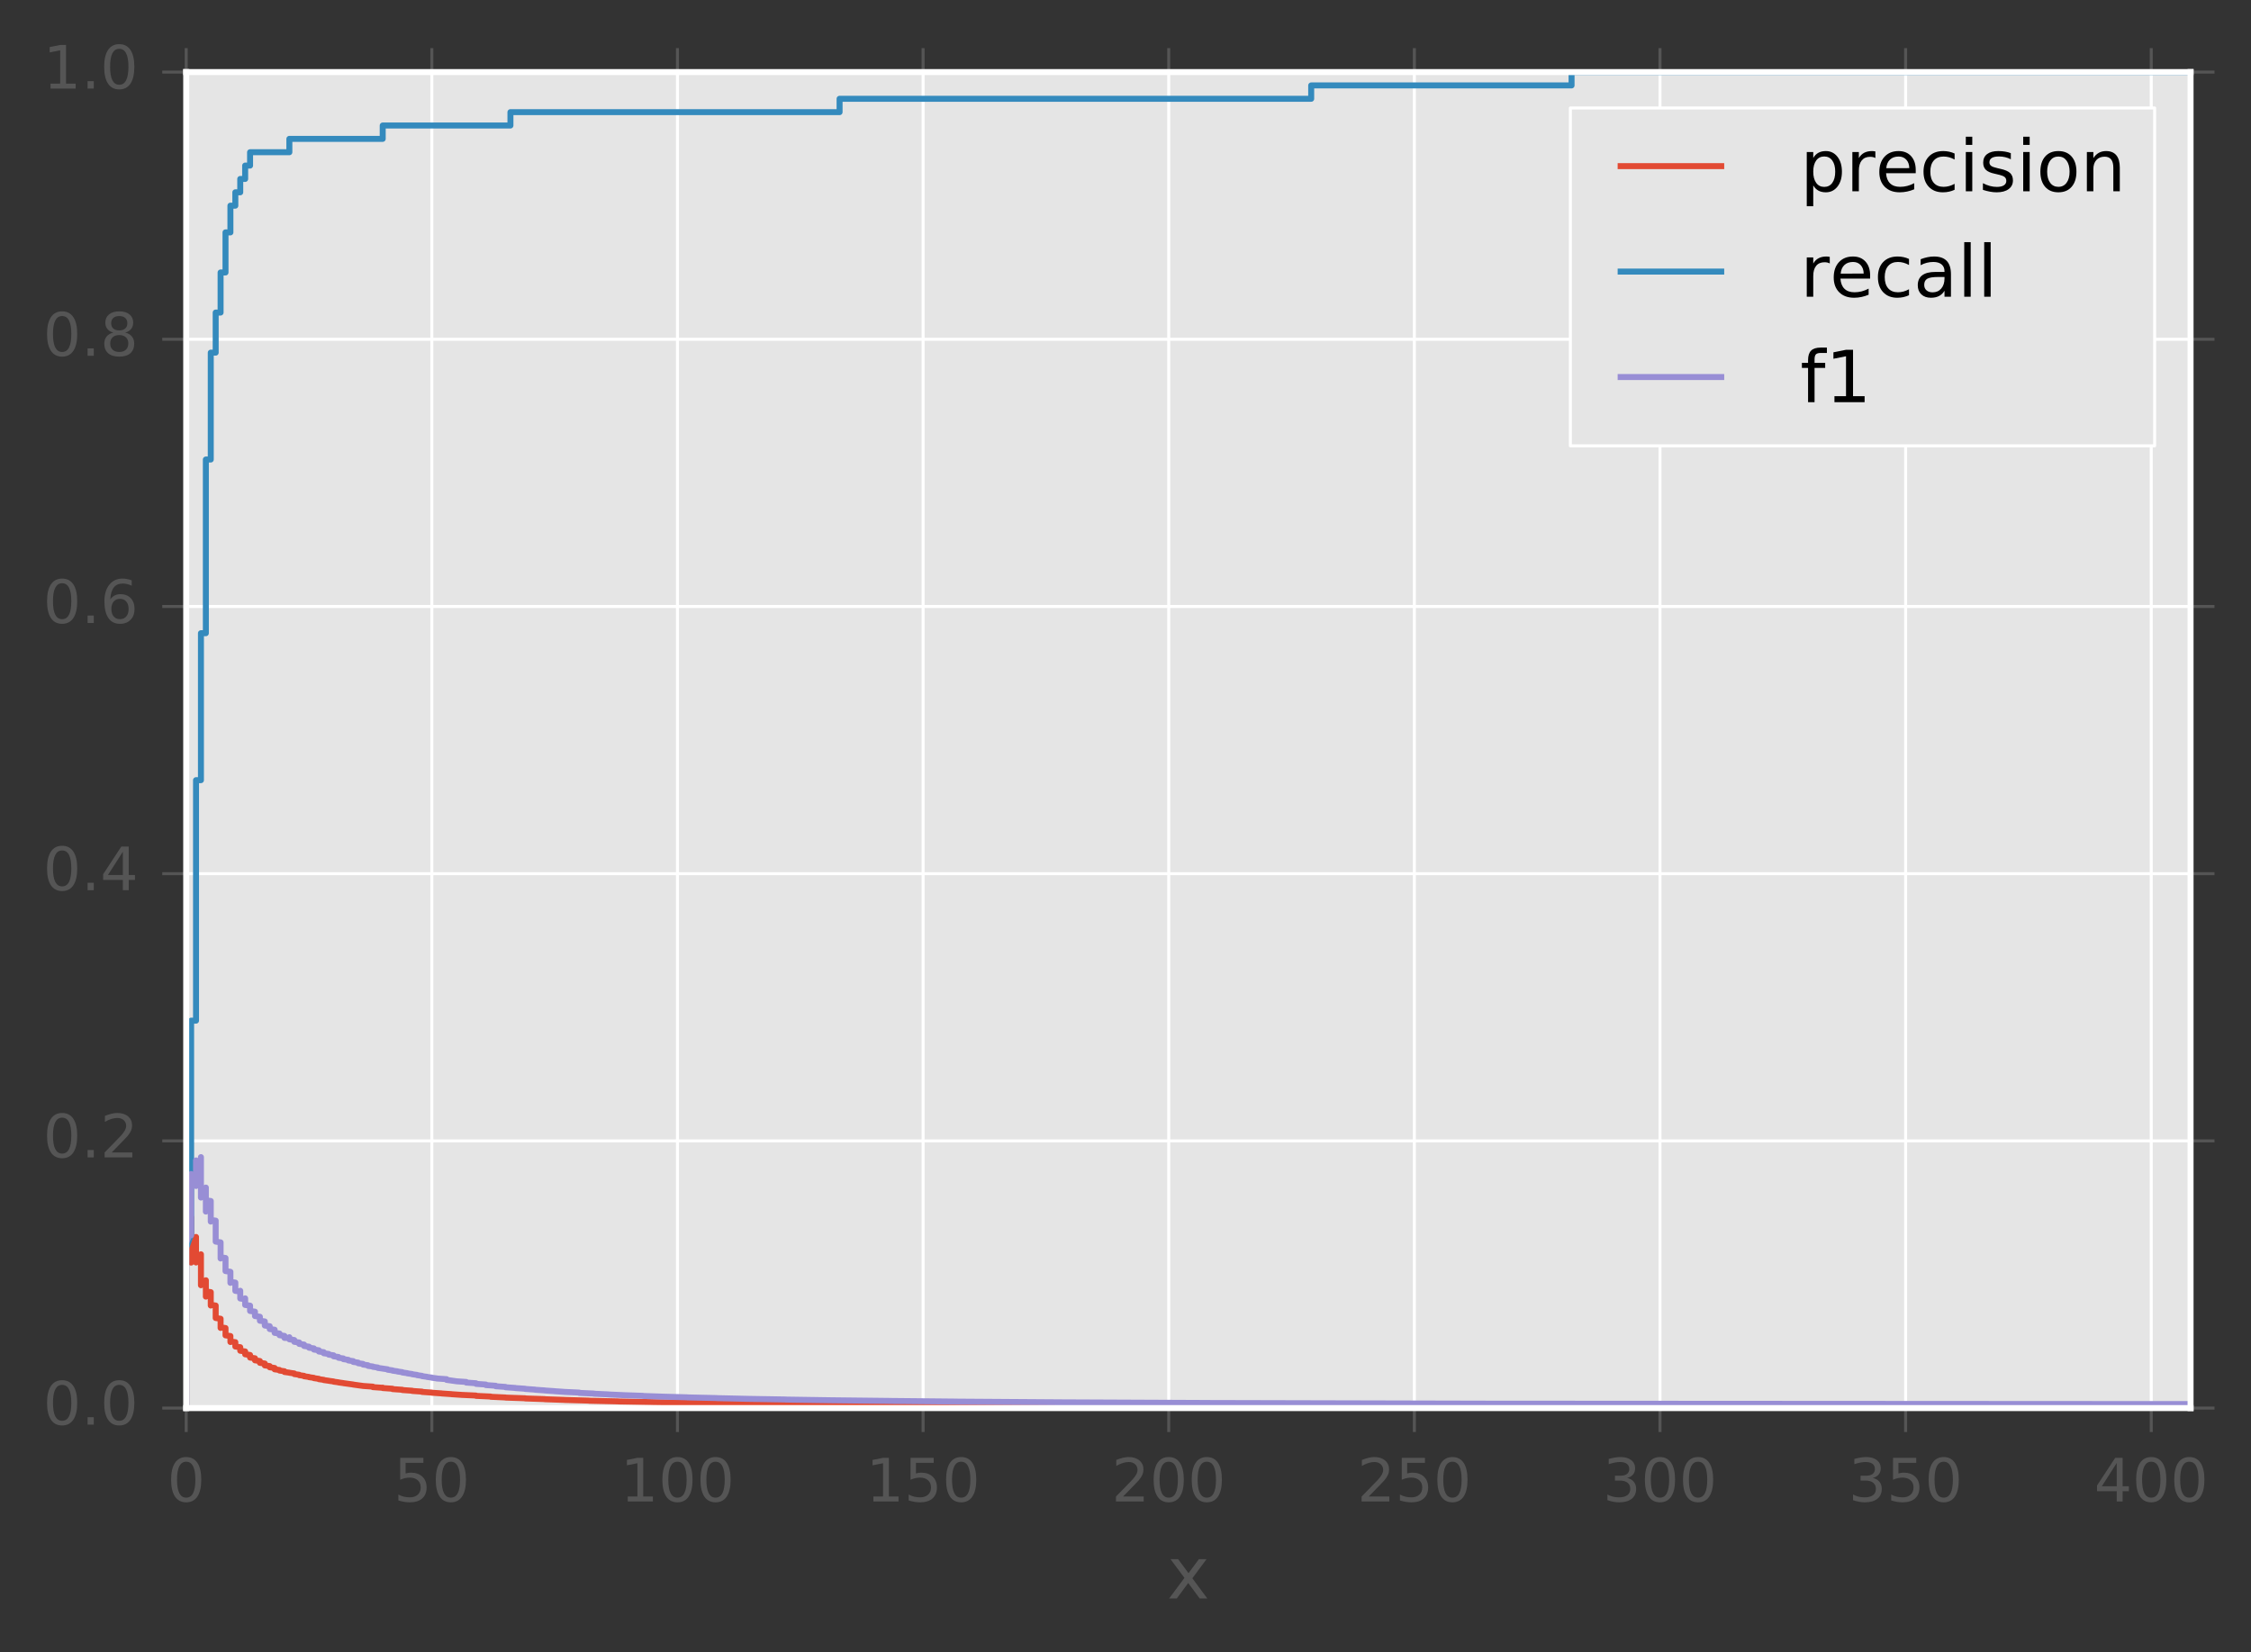 <?xml version="1.0" encoding="utf-8" standalone="no"?>
<!DOCTYPE svg PUBLIC "-//W3C//DTD SVG 1.1//EN"
  "http://www.w3.org/Graphics/SVG/1.1/DTD/svg11.dtd">
<!-- Created with matplotlib (http://matplotlib.org/) -->
<svg height="276pt" version="1.1" viewBox="0 0 376 276" width="376pt" xmlns="http://www.w3.org/2000/svg" xmlns:xlink="http://www.w3.org/1999/xlink">
 <rect x="0" y="0" width="376" height="276" fill="#333333" stroke="none"/>
 <defs>
  <style type="text/css">
*{stroke-linecap:butt;stroke-linejoin:round;stroke-miterlimit:100000;}
  </style>
 </defs>
 <g id="figure_1">
  <g id="patch_1">
   <path d="M 0 276.731 
L 376.082 276.731 
L 376.082 0 
L 0 0 
L 0 276.731 
z
" style="fill:none;"/>
  </g>
  <g id="axes_1">
   <g id="patch_2">
    <path d="M 31.103 235.239 
L 365.903 235.239 
L 365.903 12.039 
L 31.103 12.039 
z
" style="fill:#e5e5e5;"/>
   </g>
   <g id="matplotlib.axis_1">
    <g id="xtick_1">
     <g id="line2d_1">
      <path clip-path="url(#pca44f4e25f)" d="M 31.103 235.239 
L 31.103 12.039 
" style="fill:none;stroke:#ffffff;stroke-linecap:square;stroke-width:0.5;"/>
     </g>
     <g id="line2d_2">
      <defs>
       <path d="M 0 0 
L 0 4 
" id="m1d8242735c" style="stroke:#555555;stroke-width:0.5;"/>
      </defs>
      <g>
       <use style="fill:#555555;stroke:#555555;stroke-width:0.5;" x="31.103" xlink:href="#m1d8242735c" y="235.239"/>
      </g>
     </g>
     <g id="line2d_3">
      <defs>
       <path d="M 0 0 
L 0 -4 
" id="m21f7e16bed" style="stroke:#555555;stroke-width:0.5;"/>
      </defs>
      <g>
       <use style="fill:#555555;stroke:#555555;stroke-width:0.5;" x="31.103" xlink:href="#m21f7e16bed" y="12.039"/>
      </g>
     </g>
     <g id="text_1">
      <!-- 0 -->
      <defs>
       <path d="M 31.781 66.406 
Q 24.172 66.406 20.328 58.906 
Q 16.5 51.422 16.5 36.375 
Q 16.5 21.391 20.328 13.891 
Q 24.172 6.391 31.781 6.391 
Q 39.453 6.391 43.281 13.891 
Q 47.125 21.391 47.125 36.375 
Q 47.125 51.422 43.281 58.906 
Q 39.453 66.406 31.781 66.406 
M 31.781 74.219 
Q 44.047 74.219 50.516 64.516 
Q 56.984 54.828 56.984 36.375 
Q 56.984 17.969 50.516 8.266 
Q 44.047 -1.422 31.781 -1.422 
Q 19.531 -1.422 13.062 8.266 
Q 6.594 17.969 6.594 36.375 
Q 6.594 54.828 13.062 64.516 
Q 19.531 74.219 31.781 74.219 
" id="BitstreamVeraSans-Roman-30"/>
      </defs>
      <g style="fill:#555555;" transform="translate(27.922 250.838)scale(0.1 -0.1)">
       <use xlink:href="#BitstreamVeraSans-Roman-30"/>
      </g>
     </g>
    </g>
    <g id="xtick_2">
     <g id="line2d_4">
      <path clip-path="url(#pca44f4e25f)" d="M 72.133 235.239 
L 72.133 12.039 
" style="fill:none;stroke:#ffffff;stroke-linecap:square;stroke-width:0.5;"/>
     </g>
     <g id="line2d_5">
      <g>
       <use style="fill:#555555;stroke:#555555;stroke-width:0.5;" x="72.133" xlink:href="#m1d8242735c" y="235.239"/>
      </g>
     </g>
     <g id="line2d_6">
      <g>
       <use style="fill:#555555;stroke:#555555;stroke-width:0.5;" x="72.133" xlink:href="#m21f7e16bed" y="12.039"/>
      </g>
     </g>
     <g id="text_2">
      <!-- 50 -->
      <defs>
       <path d="M 10.797 72.906 
L 49.516 72.906 
L 49.516 64.594 
L 19.828 64.594 
L 19.828 46.734 
Q 21.969 47.469 24.109 47.828 
Q 26.266 48.188 28.422 48.188 
Q 40.625 48.188 47.75 41.5 
Q 54.891 34.812 54.891 23.391 
Q 54.891 11.625 47.562 5.094 
Q 40.234 -1.422 26.906 -1.422 
Q 22.312 -1.422 17.547 -0.641 
Q 12.797 0.141 7.719 1.703 
L 7.719 11.625 
Q 12.109 9.234 16.797 8.062 
Q 21.484 6.891 26.703 6.891 
Q 35.156 6.891 40.078 11.328 
Q 45.016 15.766 45.016 23.391 
Q 45.016 31 40.078 35.438 
Q 35.156 39.891 26.703 39.891 
Q 22.75 39.891 18.812 39.016 
Q 14.891 38.141 10.797 36.281 
z
" id="BitstreamVeraSans-Roman-35"/>
      </defs>
      <g style="fill:#555555;" transform="translate(65.77 250.838)scale(0.1 -0.1)">
       <use xlink:href="#BitstreamVeraSans-Roman-35"/>
       <use x="63.623" xlink:href="#BitstreamVeraSans-Roman-30"/>
      </g>
     </g>
    </g>
    <g id="xtick_3">
     <g id="line2d_7">
      <path clip-path="url(#pca44f4e25f)" d="M 113.162 235.239 
L 113.162 12.039 
" style="fill:none;stroke:#ffffff;stroke-linecap:square;stroke-width:0.5;"/>
     </g>
     <g id="line2d_8">
      <g>
       <use style="fill:#555555;stroke:#555555;stroke-width:0.5;" x="113.162" xlink:href="#m1d8242735c" y="235.239"/>
      </g>
     </g>
     <g id="line2d_9">
      <g>
       <use style="fill:#555555;stroke:#555555;stroke-width:0.5;" x="113.162" xlink:href="#m21f7e16bed" y="12.039"/>
      </g>
     </g>
     <g id="text_3">
      <!-- 100 -->
      <defs>
       <path d="M 12.406 8.297 
L 28.516 8.297 
L 28.516 63.922 
L 10.984 60.406 
L 10.984 69.391 
L 28.422 72.906 
L 38.281 72.906 
L 38.281 8.297 
L 54.391 8.297 
L 54.391 0 
L 12.406 0 
z
" id="BitstreamVeraSans-Roman-31"/>
      </defs>
      <g style="fill:#555555;" transform="translate(103.618 250.838)scale(0.1 -0.1)">
       <use xlink:href="#BitstreamVeraSans-Roman-31"/>
       <use x="63.623" xlink:href="#BitstreamVeraSans-Roman-30"/>
       <use x="127.246" xlink:href="#BitstreamVeraSans-Roman-30"/>
      </g>
     </g>
    </g>
    <g id="xtick_4">
     <g id="line2d_10">
      <path clip-path="url(#pca44f4e25f)" d="M 154.191 235.239 
L 154.191 12.039 
" style="fill:none;stroke:#ffffff;stroke-linecap:square;stroke-width:0.5;"/>
     </g>
     <g id="line2d_11">
      <g>
       <use style="fill:#555555;stroke:#555555;stroke-width:0.5;" x="154.191" xlink:href="#m1d8242735c" y="235.239"/>
      </g>
     </g>
     <g id="line2d_12">
      <g>
       <use style="fill:#555555;stroke:#555555;stroke-width:0.5;" x="154.191" xlink:href="#m21f7e16bed" y="12.039"/>
      </g>
     </g>
     <g id="text_4">
      <!-- 150 -->
      <g style="fill:#555555;" transform="translate(144.648 250.838)scale(0.1 -0.1)">
       <use xlink:href="#BitstreamVeraSans-Roman-31"/>
       <use x="63.623" xlink:href="#BitstreamVeraSans-Roman-35"/>
       <use x="127.246" xlink:href="#BitstreamVeraSans-Roman-30"/>
      </g>
     </g>
    </g>
    <g id="xtick_5">
     <g id="line2d_13">
      <path clip-path="url(#pca44f4e25f)" d="M 195.221 235.239 
L 195.221 12.039 
" style="fill:none;stroke:#ffffff;stroke-linecap:square;stroke-width:0.5;"/>
     </g>
     <g id="line2d_14">
      <g>
       <use style="fill:#555555;stroke:#555555;stroke-width:0.5;" x="195.221" xlink:href="#m1d8242735c" y="235.239"/>
      </g>
     </g>
     <g id="line2d_15">
      <g>
       <use style="fill:#555555;stroke:#555555;stroke-width:0.5;" x="195.221" xlink:href="#m21f7e16bed" y="12.039"/>
      </g>
     </g>
     <g id="text_5">
      <!-- 200 -->
      <defs>
       <path d="M 19.188 8.297 
L 53.609 8.297 
L 53.609 0 
L 7.328 0 
L 7.328 8.297 
Q 12.938 14.109 22.625 23.891 
Q 32.328 33.688 34.812 36.531 
Q 39.547 41.844 41.422 45.531 
Q 43.312 49.219 43.312 52.781 
Q 43.312 58.594 39.234 62.25 
Q 35.156 65.922 28.609 65.922 
Q 23.969 65.922 18.812 64.312 
Q 13.672 62.703 7.812 59.422 
L 7.812 69.391 
Q 13.766 71.781 18.938 73 
Q 24.125 74.219 28.422 74.219 
Q 39.75 74.219 46.484 68.547 
Q 53.219 62.891 53.219 53.422 
Q 53.219 48.922 51.531 44.891 
Q 49.859 40.875 45.406 35.406 
Q 44.188 33.984 37.641 27.219 
Q 31.109 20.453 19.188 8.297 
" id="BitstreamVeraSans-Roman-32"/>
      </defs>
      <g style="fill:#555555;" transform="translate(185.677 250.838)scale(0.1 -0.1)">
       <use xlink:href="#BitstreamVeraSans-Roman-32"/>
       <use x="63.623" xlink:href="#BitstreamVeraSans-Roman-30"/>
       <use x="127.246" xlink:href="#BitstreamVeraSans-Roman-30"/>
      </g>
     </g>
    </g>
    <g id="xtick_6">
     <g id="line2d_16">
      <path clip-path="url(#pca44f4e25f)" d="M 236.25 235.239 
L 236.25 12.039 
" style="fill:none;stroke:#ffffff;stroke-linecap:square;stroke-width:0.5;"/>
     </g>
     <g id="line2d_17">
      <g>
       <use style="fill:#555555;stroke:#555555;stroke-width:0.5;" x="236.25" xlink:href="#m1d8242735c" y="235.239"/>
      </g>
     </g>
     <g id="line2d_18">
      <g>
       <use style="fill:#555555;stroke:#555555;stroke-width:0.5;" x="236.25" xlink:href="#m21f7e16bed" y="12.039"/>
      </g>
     </g>
     <g id="text_6">
      <!-- 250 -->
      <g style="fill:#555555;" transform="translate(226.706 250.838)scale(0.1 -0.1)">
       <use xlink:href="#BitstreamVeraSans-Roman-32"/>
       <use x="63.623" xlink:href="#BitstreamVeraSans-Roman-35"/>
       <use x="127.246" xlink:href="#BitstreamVeraSans-Roman-30"/>
      </g>
     </g>
    </g>
    <g id="xtick_7">
     <g id="line2d_19">
      <path clip-path="url(#pca44f4e25f)" d="M 277.28 235.239 
L 277.28 12.039 
" style="fill:none;stroke:#ffffff;stroke-linecap:square;stroke-width:0.5;"/>
     </g>
     <g id="line2d_20">
      <g>
       <use style="fill:#555555;stroke:#555555;stroke-width:0.5;" x="277.28" xlink:href="#m1d8242735c" y="235.239"/>
      </g>
     </g>
     <g id="line2d_21">
      <g>
       <use style="fill:#555555;stroke:#555555;stroke-width:0.5;" x="277.28" xlink:href="#m21f7e16bed" y="12.039"/>
      </g>
     </g>
     <g id="text_7">
      <!-- 300 -->
      <defs>
       <path d="M 40.578 39.312 
Q 47.656 37.797 51.625 33 
Q 55.609 28.219 55.609 21.188 
Q 55.609 10.406 48.188 4.484 
Q 40.766 -1.422 27.094 -1.422 
Q 22.516 -1.422 17.656 -0.516 
Q 12.797 0.391 7.625 2.203 
L 7.625 11.719 
Q 11.719 9.328 16.594 8.109 
Q 21.484 6.891 26.812 6.891 
Q 36.078 6.891 40.938 10.547 
Q 45.797 14.203 45.797 21.188 
Q 45.797 27.641 41.281 31.266 
Q 36.766 34.906 28.719 34.906 
L 20.219 34.906 
L 20.219 43.016 
L 29.109 43.016 
Q 36.375 43.016 40.234 45.922 
Q 44.094 48.828 44.094 54.297 
Q 44.094 59.906 40.109 62.906 
Q 36.141 65.922 28.719 65.922 
Q 24.656 65.922 20.016 65.031 
Q 15.375 64.156 9.812 62.312 
L 9.812 71.094 
Q 15.438 72.656 20.344 73.438 
Q 25.25 74.219 29.594 74.219 
Q 40.828 74.219 47.359 69.109 
Q 53.906 64.016 53.906 55.328 
Q 53.906 49.266 50.438 45.094 
Q 46.969 40.922 40.578 39.312 
" id="BitstreamVeraSans-Roman-33"/>
      </defs>
      <g style="fill:#555555;" transform="translate(267.736 250.838)scale(0.1 -0.1)">
       <use xlink:href="#BitstreamVeraSans-Roman-33"/>
       <use x="63.623" xlink:href="#BitstreamVeraSans-Roman-30"/>
       <use x="127.246" xlink:href="#BitstreamVeraSans-Roman-30"/>
      </g>
     </g>
    </g>
    <g id="xtick_8">
     <g id="line2d_22">
      <path clip-path="url(#pca44f4e25f)" d="M 318.309 235.239 
L 318.309 12.039 
" style="fill:none;stroke:#ffffff;stroke-linecap:square;stroke-width:0.5;"/>
     </g>
     <g id="line2d_23">
      <g>
       <use style="fill:#555555;stroke:#555555;stroke-width:0.5;" x="318.309" xlink:href="#m1d8242735c" y="235.239"/>
      </g>
     </g>
     <g id="line2d_24">
      <g>
       <use style="fill:#555555;stroke:#555555;stroke-width:0.5;" x="318.309" xlink:href="#m21f7e16bed" y="12.039"/>
      </g>
     </g>
     <g id="text_8">
      <!-- 350 -->
      <g style="fill:#555555;" transform="translate(308.765 250.838)scale(0.1 -0.1)">
       <use xlink:href="#BitstreamVeraSans-Roman-33"/>
       <use x="63.623" xlink:href="#BitstreamVeraSans-Roman-35"/>
       <use x="127.246" xlink:href="#BitstreamVeraSans-Roman-30"/>
      </g>
     </g>
    </g>
    <g id="xtick_9">
     <g id="line2d_25">
      <path clip-path="url(#pca44f4e25f)" d="M 359.338 235.239 
L 359.338 12.039 
" style="fill:none;stroke:#ffffff;stroke-linecap:square;stroke-width:0.5;"/>
     </g>
     <g id="line2d_26">
      <g>
       <use style="fill:#555555;stroke:#555555;stroke-width:0.5;" x="359.338" xlink:href="#m1d8242735c" y="235.239"/>
      </g>
     </g>
     <g id="line2d_27">
      <g>
       <use style="fill:#555555;stroke:#555555;stroke-width:0.5;" x="359.338" xlink:href="#m21f7e16bed" y="12.039"/>
      </g>
     </g>
     <g id="text_9">
      <!-- 400 -->
      <defs>
       <path d="M 37.797 64.312 
L 12.891 25.391 
L 37.797 25.391 
z
M 35.203 72.906 
L 47.609 72.906 
L 47.609 25.391 
L 58.016 25.391 
L 58.016 17.188 
L 47.609 17.188 
L 47.609 0 
L 37.797 0 
L 37.797 17.188 
L 4.891 17.188 
L 4.891 26.703 
z
" id="BitstreamVeraSans-Roman-34"/>
      </defs>
      <g style="fill:#555555;" transform="translate(349.795 250.838)scale(0.1 -0.1)">
       <use xlink:href="#BitstreamVeraSans-Roman-34"/>
       <use x="63.623" xlink:href="#BitstreamVeraSans-Roman-30"/>
       <use x="127.246" xlink:href="#BitstreamVeraSans-Roman-30"/>
      </g>
     </g>
    </g>
    <g id="text_10">
     <!-- x -->
     <defs>
      <path d="M 54.891 54.688 
L 35.109 28.078 
L 55.906 0 
L 45.312 0 
L 29.391 21.484 
L 13.484 0 
L 2.875 0 
L 24.125 28.609 
L 4.688 54.688 
L 15.281 54.688 
L 29.781 35.203 
L 44.281 54.688 
z
" id="BitstreamVeraSans-Roman-78"/>
     </defs>
     <g style="fill:#555555;" transform="translate(194.952 267.035)scale(0.12 -0.12)">
      <use xlink:href="#BitstreamVeraSans-Roman-78"/>
     </g>
    </g>
   </g>
   <g id="matplotlib.axis_2">
    <g id="ytick_1">
     <g id="line2d_28">
      <path clip-path="url(#pca44f4e25f)" d="M 31.103 235.239 
L 365.903 235.239 
" style="fill:none;stroke:#ffffff;stroke-linecap:square;stroke-width:0.5;"/>
     </g>
     <g id="line2d_29">
      <defs>
       <path d="M 0 0 
L -4 0 
" id="m446f7a4a70" style="stroke:#555555;stroke-width:0.5;"/>
      </defs>
      <g>
       <use style="fill:#555555;stroke:#555555;stroke-width:0.5;" x="31.103" xlink:href="#m446f7a4a70" y="235.239"/>
      </g>
     </g>
     <g id="line2d_30">
      <defs>
       <path d="M 0 0 
L 4 0 
" id="maeae586d57" style="stroke:#555555;stroke-width:0.5;"/>
      </defs>
      <g>
       <use style="fill:#555555;stroke:#555555;stroke-width:0.5;" x="365.903" xlink:href="#maeae586d57" y="235.239"/>
      </g>
     </g>
     <g id="text_11">
      <!-- 0.0 -->
      <defs>
       <path d="M 10.688 12.406 
L 21 12.406 
L 21 0 
L 10.688 0 
z
" id="BitstreamVeraSans-Roman-2e"/>
      </defs>
      <g style="fill:#555555;" transform="translate(7.2 237.998)scale(0.1 -0.1)">
       <use xlink:href="#BitstreamVeraSans-Roman-30"/>
       <use x="63.623" xlink:href="#BitstreamVeraSans-Roman-2e"/>
       <use x="95.41" xlink:href="#BitstreamVeraSans-Roman-30"/>
      </g>
     </g>
    </g>
    <g id="ytick_2">
     <g id="line2d_31">
      <path clip-path="url(#pca44f4e25f)" d="M 31.103 190.599 
L 365.903 190.599 
" style="fill:none;stroke:#ffffff;stroke-linecap:square;stroke-width:0.5;"/>
     </g>
     <g id="line2d_32">
      <g>
       <use style="fill:#555555;stroke:#555555;stroke-width:0.5;" x="31.103" xlink:href="#m446f7a4a70" y="190.599"/>
      </g>
     </g>
     <g id="line2d_33">
      <g>
       <use style="fill:#555555;stroke:#555555;stroke-width:0.5;" x="365.903" xlink:href="#maeae586d57" y="190.599"/>
      </g>
     </g>
     <g id="text_12">
      <!-- 0.2 -->
      <g style="fill:#555555;" transform="translate(7.2 193.358)scale(0.1 -0.1)">
       <use xlink:href="#BitstreamVeraSans-Roman-30"/>
       <use x="63.623" xlink:href="#BitstreamVeraSans-Roman-2e"/>
       <use x="95.41" xlink:href="#BitstreamVeraSans-Roman-32"/>
      </g>
     </g>
    </g>
    <g id="ytick_3">
     <g id="line2d_34">
      <path clip-path="url(#pca44f4e25f)" d="M 31.103 145.959 
L 365.903 145.959 
" style="fill:none;stroke:#ffffff;stroke-linecap:square;stroke-width:0.5;"/>
     </g>
     <g id="line2d_35">
      <g>
       <use style="fill:#555555;stroke:#555555;stroke-width:0.5;" x="31.103" xlink:href="#m446f7a4a70" y="145.959"/>
      </g>
     </g>
     <g id="line2d_36">
      <g>
       <use style="fill:#555555;stroke:#555555;stroke-width:0.5;" x="365.903" xlink:href="#maeae586d57" y="145.959"/>
      </g>
     </g>
     <g id="text_13">
      <!-- 0.4 -->
      <g style="fill:#555555;" transform="translate(7.2 148.718)scale(0.1 -0.1)">
       <use xlink:href="#BitstreamVeraSans-Roman-30"/>
       <use x="63.623" xlink:href="#BitstreamVeraSans-Roman-2e"/>
       <use x="95.41" xlink:href="#BitstreamVeraSans-Roman-34"/>
      </g>
     </g>
    </g>
    <g id="ytick_4">
     <g id="line2d_37">
      <path clip-path="url(#pca44f4e25f)" d="M 31.103 101.319 
L 365.903 101.319 
" style="fill:none;stroke:#ffffff;stroke-linecap:square;stroke-width:0.5;"/>
     </g>
     <g id="line2d_38">
      <g>
       <use style="fill:#555555;stroke:#555555;stroke-width:0.5;" x="31.103" xlink:href="#m446f7a4a70" y="101.319"/>
      </g>
     </g>
     <g id="line2d_39">
      <g>
       <use style="fill:#555555;stroke:#555555;stroke-width:0.5;" x="365.903" xlink:href="#maeae586d57" y="101.319"/>
      </g>
     </g>
     <g id="text_14">
      <!-- 0.6 -->
      <defs>
       <path d="M 33.016 40.375 
Q 26.375 40.375 22.484 35.828 
Q 18.609 31.297 18.609 23.391 
Q 18.609 15.531 22.484 10.953 
Q 26.375 6.391 33.016 6.391 
Q 39.656 6.391 43.531 10.953 
Q 47.406 15.531 47.406 23.391 
Q 47.406 31.297 43.531 35.828 
Q 39.656 40.375 33.016 40.375 
M 52.594 71.297 
L 52.594 62.312 
Q 48.875 64.062 45.094 64.984 
Q 41.312 65.922 37.594 65.922 
Q 27.828 65.922 22.672 59.328 
Q 17.531 52.734 16.797 39.406 
Q 19.672 43.656 24.016 45.922 
Q 28.375 48.188 33.594 48.188 
Q 44.578 48.188 50.953 41.516 
Q 57.328 34.859 57.328 23.391 
Q 57.328 12.156 50.688 5.359 
Q 44.047 -1.422 33.016 -1.422 
Q 20.359 -1.422 13.672 8.266 
Q 6.984 17.969 6.984 36.375 
Q 6.984 53.656 15.188 63.938 
Q 23.391 74.219 37.203 74.219 
Q 40.922 74.219 44.703 73.484 
Q 48.484 72.75 52.594 71.297 
" id="BitstreamVeraSans-Roman-36"/>
      </defs>
      <g style="fill:#555555;" transform="translate(7.2 104.078)scale(0.1 -0.1)">
       <use xlink:href="#BitstreamVeraSans-Roman-30"/>
       <use x="63.623" xlink:href="#BitstreamVeraSans-Roman-2e"/>
       <use x="95.41" xlink:href="#BitstreamVeraSans-Roman-36"/>
      </g>
     </g>
    </g>
    <g id="ytick_5">
     <g id="line2d_40">
      <path clip-path="url(#pca44f4e25f)" d="M 31.103 56.679 
L 365.903 56.679 
" style="fill:none;stroke:#ffffff;stroke-linecap:square;stroke-width:0.5;"/>
     </g>
     <g id="line2d_41">
      <g>
       <use style="fill:#555555;stroke:#555555;stroke-width:0.5;" x="31.103" xlink:href="#m446f7a4a70" y="56.679"/>
      </g>
     </g>
     <g id="line2d_42">
      <g>
       <use style="fill:#555555;stroke:#555555;stroke-width:0.5;" x="365.903" xlink:href="#maeae586d57" y="56.679"/>
      </g>
     </g>
     <g id="text_15">
      <!-- 0.8 -->
      <defs>
       <path d="M 31.781 34.625 
Q 24.75 34.625 20.719 30.859 
Q 16.703 27.094 16.703 20.516 
Q 16.703 13.922 20.719 10.156 
Q 24.75 6.391 31.781 6.391 
Q 38.812 6.391 42.859 10.172 
Q 46.922 13.969 46.922 20.516 
Q 46.922 27.094 42.891 30.859 
Q 38.875 34.625 31.781 34.625 
M 21.922 38.812 
Q 15.578 40.375 12.031 44.719 
Q 8.5 49.078 8.5 55.328 
Q 8.5 64.062 14.719 69.141 
Q 20.953 74.219 31.781 74.219 
Q 42.672 74.219 48.875 69.141 
Q 55.078 64.062 55.078 55.328 
Q 55.078 49.078 51.531 44.719 
Q 48 40.375 41.703 38.812 
Q 48.828 37.156 52.797 32.312 
Q 56.781 27.484 56.781 20.516 
Q 56.781 9.906 50.312 4.234 
Q 43.844 -1.422 31.781 -1.422 
Q 19.734 -1.422 13.25 4.234 
Q 6.781 9.906 6.781 20.516 
Q 6.781 27.484 10.781 32.312 
Q 14.797 37.156 21.922 38.812 
M 18.312 54.391 
Q 18.312 48.734 21.844 45.562 
Q 25.391 42.391 31.781 42.391 
Q 38.141 42.391 41.719 45.562 
Q 45.312 48.734 45.312 54.391 
Q 45.312 60.062 41.719 63.234 
Q 38.141 66.406 31.781 66.406 
Q 25.391 66.406 21.844 63.234 
Q 18.312 60.062 18.312 54.391 
" id="BitstreamVeraSans-Roman-38"/>
      </defs>
      <g style="fill:#555555;" transform="translate(7.2 59.438)scale(0.1 -0.1)">
       <use xlink:href="#BitstreamVeraSans-Roman-30"/>
       <use x="63.623" xlink:href="#BitstreamVeraSans-Roman-2e"/>
       <use x="95.41" xlink:href="#BitstreamVeraSans-Roman-38"/>
      </g>
     </g>
    </g>
    <g id="ytick_6">
     <g id="line2d_43">
      <path clip-path="url(#pca44f4e25f)" d="M 31.103 12.039 
L 365.903 12.039 
" style="fill:none;stroke:#ffffff;stroke-linecap:square;stroke-width:0.5;"/>
     </g>
     <g id="line2d_44">
      <g>
       <use style="fill:#555555;stroke:#555555;stroke-width:0.5;" x="31.103" xlink:href="#m446f7a4a70" y="12.039"/>
      </g>
     </g>
     <g id="line2d_45">
      <g>
       <use style="fill:#555555;stroke:#555555;stroke-width:0.5;" x="365.903" xlink:href="#maeae586d57" y="12.039"/>
      </g>
     </g>
     <g id="text_16">
      <!-- 1.0 -->
      <g style="fill:#555555;" transform="translate(7.2 14.798)scale(0.1 -0.1)">
       <use xlink:href="#BitstreamVeraSans-Roman-31"/>
       <use x="63.623" xlink:href="#BitstreamVeraSans-Roman-2e"/>
       <use x="95.41" xlink:href="#BitstreamVeraSans-Roman-30"/>
      </g>
     </g>
    </g>
   </g>
   <g id="line2d_46">
    <path clip-path="url(#pca44f4e25f)" d="M 31.103 235.239 
L 31.103 203.353 
L 31.103 203.353 
L 31.103 203.353 
L 31.103 224.079 
L 31.103 207.339 
L 31.103 207.339 
L 31.103 194.657 
L 31.103 206.745 
L 31.924 204.696 
L 31.924 206.51 
L 31.924 206.51 
L 31.924 206.51 
L 31.924 203.353 
L 31.924 206.377 
L 31.924 206.377 
L 31.924 208.239 
L 31.924 207.768 
L 31.924 207.768 
L 31.924 205.479 
L 31.924 207.684 
L 31.924 207.684 
L 31.924 209.73 
L 31.924 208.758 
L 31.924 208.758 
L 31.924 207.653 
L 31.924 208.696 
L 31.924 208.696 
L 31.924 210.93 
L 31.924 209.332 
L 31.924 209.332 
L 31.924 207.218 
L 31.924 207.812 
L 32.744 207.928 
L 32.744 208.269 
L 32.744 208.269 
L 32.744 208.269 
L 32.744 206.647 
L 32.744 208.185 
L 32.744 208.185 
L 32.744 208.588 
L 32.744 208.588 
L 32.744 208.588 
L 32.744 207.858 
L 32.744 208.552 
L 32.744 208.552 
L 32.744 210.912 
L 32.744 210.498 
L 33.565 210.614 
L 33.565 210.956 
L 33.565 210.956 
L 33.565 210.956 
L 33.565 209.543 
L 33.565 210.916 
L 33.565 210.916 
L 33.565 214.711 
L 33.565 214.121 
L 34.385 214.258 
L 34.385 214.359 
L 34.385 214.359 
L 34.385 214.359 
L 34.385 213.88 
L 34.385 214.347 
L 34.385 214.347 
L 34.385 214.412 
L 34.385 214.412 
L 34.385 214.412 
L 34.385 214.097 
L 34.385 214.389 
L 34.385 214.389 
L 34.385 214.61 
L 34.385 214.61 
L 34.385 214.61 
L 34.385 214.304 
L 34.385 214.585 
L 34.385 214.585 
L 34.385 216.614 
L 34.385 215.747 
L 35.206 215.866 
L 35.206 218.104 
L 35.206 217.986 
L 36.027 218.103 
L 36.027 220.188 
L 36.847 220.311 
L 36.847 221.847 
L 36.847 221.745 
L 37.668 221.86 
L 37.668 223.085 
L 38.488 223.196 
L 38.488 224.197 
L 38.488 224.11 
L 39.309 224.226 
L 39.309 224.334 
L 39.309 224.334 
L 39.309 224.334 
L 39.309 224.218 
L 39.309 224.331 
L 39.309 224.331 
L 39.309 224.95 
L 40.13 225.063 
L 40.13 225.657 
L 40.95 225.769 
L 40.95 226.249 
L 41.771 226.361 
L 41.771 226.799 
L 42.591 226.913 
L 42.591 227.259 
L 43.412 227.372 
L 43.412 227.678 
L 44.233 227.791 
L 44.233 228.108 
L 45.053 228.22 
L 45.053 228.42 
L 45.874 228.534 
L 45.874 228.76 
L 46.694 228.872 
L 46.694 228.969 
L 47.515 229.081 
L 47.515 229.207 
L 48.335 229.319 
L 48.335 229.334 
L 49.156 229.446 
L 49.156 229.553 
L 49.977 229.665 
L 49.977 229.737 
L 50.797 229.849 
L 50.797 229.921 
L 51.618 230.033 
L 51.618 230.071 
L 52.438 230.183 
L 52.438 230.236 
L 53.259 230.348 
L 53.259 230.405 
L 54.08 230.517 
L 54.08 230.556 
L 54.9 230.668 
L 54.9 230.677 
L 55.721 230.789 
L 55.721 230.822 
L 56.541 230.933 
L 56.541 230.95 
L 57.362 231.062 
L 57.362 231.071 
L 58.183 231.182 
L 58.183 231.183 
L 59.003 231.295 
L 59.003 231.31 
L 59.824 231.422 
L 59.824 231.424 
L 60.644 231.535 
L 60.644 231.539 
L 62.285 231.651 
L 62.285 231.734 
L 63.927 231.846 
L 63.927 231.857 
L 63.927 231.857 
L 63.927 231.857 
L 63.927 231.822 
L 63.927 231.857 
L 63.927 231.857 
L 63.927 231.889 
L 65.568 232.001 
L 65.568 232.064 
L 67.209 232.176 
L 67.209 232.222 
L 68.85 232.334 
L 68.85 232.372 
L 70.491 232.484 
L 70.491 232.534 
L 72.133 232.646 
L 72.133 232.67 
L 73.774 232.782 
L 73.774 232.794 
L 75.415 232.905 
L 75.415 232.915 
L 77.056 233.026 
L 77.056 233.029 
L 79.518 233.14 
L 79.518 233.195 
L 81.98 233.306 
L 81.98 233.35 
L 84.441 233.462 
L 84.441 233.484 
L 87.724 233.596 
L 87.724 233.625 
L 91.006 233.737 
L 91.006 233.757 
L 94.288 233.869 
L 94.288 233.877 
L 98.391 233.989 
L 98.391 234.009 
L 103.315 234.12 
L 103.315 234.134 
L 109.059 234.245 
L 109.059 234.25 
L 116.444 234.362 
L 116.444 234.363 
L 126.291 234.474 
L 126.291 234.478 
L 141.062 234.589 
L 141.062 234.591 
L 161.577 234.703 
L 161.577 234.704 
L 204.247 234.815 
L 204.247 234.816 
L 365.903 234.902 
L 365.903 234.902 
" style="fill:none;stroke:#e24a33;stroke-linecap:square;"/>
   </g>
   <g id="line2d_47">
    <path clip-path="url(#pca44f4e25f)" d="M 31.103 235.239 
L 31.103 233.007 
L 31.103 233.007 
L 31.103 233.007 
L 31.103 230.775 
L 31.103 230.775 
L 31.103 230.775 
L 31.103 228.543 
L 31.103 228.543 
L 31.103 228.543 
L 31.103 226.311 
L 31.103 226.311 
L 31.103 226.311 
L 31.103 224.079 
L 31.103 224.079 
L 31.103 224.079 
L 31.103 221.847 
L 31.103 221.847 
L 31.103 221.847 
L 31.103 208.455 
L 31.103 208.455 
L 31.924 206.223 
L 31.924 206.223 
L 31.924 170.511 
L 31.924 170.511 
L 32.744 170.511 
L 32.744 170.511 
L 32.744 130.335 
L 32.744 130.335 
L 33.565 130.335 
L 33.565 130.335 
L 33.565 105.783 
L 33.565 105.783 
L 34.385 105.783 
L 34.385 105.783 
L 34.385 76.767 
L 34.385 76.767 
L 35.206 76.767 
L 35.206 76.767 
L 35.206 58.911 
L 35.206 58.911 
L 36.027 58.911 
L 36.027 58.911 
L 36.027 52.215 
L 36.027 52.215 
L 36.847 52.215 
L 36.847 52.215 
L 36.847 45.519 
L 36.847 45.519 
L 37.668 45.519 
L 37.668 45.519 
L 37.668 38.823 
L 37.668 38.823 
L 38.488 38.823 
L 38.488 38.823 
L 38.488 34.359 
L 38.488 34.359 
L 39.309 34.359 
L 39.309 34.359 
L 39.309 32.127 
L 39.309 32.127 
L 40.13 32.127 
L 40.13 32.127 
L 40.13 29.895 
L 40.13 29.895 
L 40.95 29.895 
L 40.95 29.895 
L 40.95 27.663 
L 40.95 27.663 
L 41.771 27.663 
L 41.771 27.663 
L 41.771 25.431 
L 41.771 25.431 
L 48.335 25.431 
L 48.335 25.431 
L 48.335 23.199 
L 48.335 23.199 
L 63.927 23.199 
L 63.927 23.199 
L 63.927 20.967 
L 63.927 20.967 
L 85.262 20.967 
L 85.262 20.967 
L 85.262 18.735 
L 85.262 18.735 
L 140.241 18.735 
L 140.241 18.735 
L 140.241 16.503 
L 140.241 16.503 
L 219.018 16.503 
L 219.018 16.503 
L 219.018 14.271 
L 219.018 14.271 
L 262.509 14.271 
L 262.509 14.271 
L 262.509 12.039 
L 262.509 12.039 
L 365.903 12.039 
L 365.903 12.039 
" style="fill:none;stroke:#348abd;stroke-linecap:square;"/>
   </g>
   <g id="line2d_48">
    <path clip-path="url(#pca44f4e25f)" d="M 31.103 235.239 
L 31.103 231.067 
L 31.103 231.067 
L 31.103 231.067 
L 31.103 231.519 
L 31.103 231.519 
L 31.103 231.519 
L 31.103 205.479 
L 31.103 207.627 
L 31.924 205.479 
L 31.924 205.781 
L 31.924 206.367 
L 31.924 206.367 
L 31.924 206.367 
L 31.924 196.128 
L 31.924 196.71 
L 32.744 196.825 
L 32.744 197.164 
L 32.744 197.164 
L 32.744 197.164 
L 32.744 194.542 
L 32.744 197.075 
L 32.744 197.075 
L 32.744 197.85 
L 32.744 197.85 
L 32.744 197.85 
L 32.744 196.815 
L 32.744 197.764 
L 32.744 197.764 
L 32.744 198.13 
L 32.744 198.13 
L 32.744 198.13 
L 32.744 193.857 
L 32.744 195.199 
L 33.565 195.352 
L 33.565 195.801 
L 33.565 195.801 
L 33.565 195.801 
L 33.565 193.312 
L 33.565 195.783 
L 33.565 195.783 
L 33.565 200.064 
L 33.565 198.926 
L 34.385 199.078 
L 34.385 199.279 
L 34.385 199.279 
L 34.385 199.279 
L 34.385 198.397 
L 34.385 199.268 
L 34.385 199.268 
L 34.385 199.41 
L 34.385 199.41 
L 34.385 199.41 
L 34.385 198.87 
L 34.385 199.388 
L 34.385 199.388 
L 34.385 202.408 
L 34.385 200.524 
L 35.206 200.638 
L 35.206 204.076 
L 35.206 203.808 
L 36.027 203.92 
L 36.027 207.424 
L 36.847 207.55 
L 36.847 210.241 
L 36.847 210.044 
L 37.668 210.16 
L 37.668 212.347 
L 38.488 212.466 
L 38.488 214.318 
L 38.488 214.149 
L 39.309 214.27 
L 39.309 215.653 
L 40.13 215.765 
L 40.13 215.84 
L 40.13 215.84 
L 40.13 215.84 
L 40.13 215.636 
L 40.13 215.84 
L 40.13 215.84 
L 40.13 216.929 
L 40.95 217.043 
L 40.95 217.091 
L 40.95 217.091 
L 40.95 217.091 
L 40.95 216.902 
L 40.95 217.086 
L 40.95 217.086 
L 40.95 218.006 
L 41.771 218.119 
L 41.771 219.013 
L 42.591 219.125 
L 42.591 219.863 
L 43.412 219.975 
L 43.412 220.644 
L 44.233 220.76 
L 44.233 221.445 
L 45.053 221.557 
L 45.053 222.031 
L 45.874 222.142 
L 45.874 222.668 
L 46.694 222.78 
L 46.694 223.062 
L 47.515 223.174 
L 47.515 223.511 
L 48.335 223.518 
L 48.335 223.397 
L 48.335 223.518 
L 48.335 223.518 
L 48.335 223.749 
L 49.156 223.864 
L 49.156 224.164 
L 49.977 224.275 
L 49.977 224.514 
L 50.797 224.626 
L 50.797 224.863 
L 51.618 224.976 
L 51.618 225.149 
L 52.438 225.261 
L 52.438 225.463 
L 53.259 225.575 
L 53.259 225.786 
L 54.08 225.898 
L 54.08 226.076 
L 54.9 226.187 
L 54.9 226.307 
L 55.721 226.419 
L 55.721 226.584 
L 56.541 226.696 
L 56.541 226.831 
L 57.362 226.943 
L 57.362 227.063 
L 58.183 227.175 
L 58.183 227.28 
L 59.003 227.392 
L 59.003 227.524 
L 59.824 227.636 
L 59.824 227.744 
L 60.644 227.856 
L 60.644 227.965 
L 61.465 228.077 
L 61.465 228.179 
L 62.285 228.291 
L 62.285 228.342 
L 63.106 228.454 
L 63.106 228.524 
L 63.927 228.635 
L 63.927 228.643 
L 64.747 228.755 
L 64.747 228.825 
L 65.568 228.936 
L 65.568 228.982 
L 66.388 229.093 
L 66.388 229.124 
L 67.209 229.235 
L 67.209 229.29 
L 68.03 229.401 
L 68.03 229.433 
L 68.85 229.545 
L 68.85 229.581 
L 69.671 229.692 
L 69.671 229.735 
L 70.491 229.847 
L 70.491 229.897 
L 71.312 230.008 
L 71.312 230.029 
L 72.133 230.141 
L 72.133 230.163 
L 72.953 230.274 
L 72.953 230.292 
L 74.594 230.404 
L 74.594 230.524 
L 75.415 230.635 
L 75.415 230.64 
L 76.235 230.752 
L 76.235 230.758 
L 77.877 230.87 
L 77.877 230.974 
L 79.518 231.085 
L 79.518 231.189 
L 81.159 231.301 
L 81.159 231.392 
L 82.8 231.504 
L 82.8 231.586 
L 84.441 231.698 
L 84.441 231.757 
L 86.083 231.869 
L 86.083 231.891 
L 87.724 232.002 
L 87.724 232.035 
L 89.365 232.147 
L 89.365 232.17 
L 91.006 232.282 
L 91.006 232.296 
L 92.647 232.407 
L 92.647 232.416 
L 94.288 232.527 
L 94.288 232.532 
L 96.75 232.644 
L 96.75 232.696 
L 99.212 232.807 
L 99.212 232.837 
L 101.674 232.948 
L 101.674 232.962 
L 104.135 233.073 
L 104.135 233.076 
L 107.418 233.187 
L 107.418 233.211 
L 110.7 233.323 
L 110.7 233.325 
L 114.803 233.436 
L 114.803 233.45 
L 119.727 233.561 
L 119.727 233.575 
L 124.65 233.686 
L 124.65 233.688 
L 131.215 233.799 
L 131.215 233.812 
L 138.6 233.924 
L 138.6 233.925 
L 148.447 234.036 
L 148.447 234.041 
L 159.935 234.152 
L 159.935 234.157 
L 176.347 234.269 
L 176.347 234.272 
L 201.785 234.383 
L 201.785 234.386 
L 248.559 234.498 
L 248.559 234.499 
L 365.903 234.567 
L 365.903 234.567 
" style="fill:none;stroke:#988ed5;stroke-linecap:square;"/>
   </g>
   <g id="patch_3">
    <path d="M 31.103 12.039 
L 365.903 12.039 
" style="fill:none;stroke:#ffffff;stroke-linecap:square;stroke-linejoin:miter;"/>
   </g>
   <g id="patch_4">
    <path d="M 365.903 235.239 
L 365.903 12.039 
" style="fill:none;stroke:#ffffff;stroke-linecap:square;stroke-linejoin:miter;"/>
   </g>
   <g id="patch_5">
    <path d="M 31.103 235.239 
L 365.903 235.239 
" style="fill:none;stroke:#ffffff;stroke-linecap:square;stroke-linejoin:miter;"/>
   </g>
   <g id="patch_6">
    <path d="M 31.103 235.239 
L 31.103 12.039 
" style="fill:none;stroke:#ffffff;stroke-linecap:square;stroke-linejoin:miter;"/>
   </g>
   <g id="legend_1">
    <g id="patch_7">
     <path d="M 262.308 74.48 
L 359.903 74.48 
L 359.903 18.039 
L 262.308 18.039 
z
" style="fill:#e5e5e5;stroke:#ffffff;stroke-linejoin:miter;stroke-width:0.5;"/>
    </g>
    <g id="line2d_49">
     <path d="M 270.707 27.757 
L 287.507 27.757 
" style="fill:none;stroke:#e24a33;stroke-linecap:square;"/>
    </g>
    <g id="line2d_50"/>
    <g id="text_17">
     <!-- precision -->
     <defs>
      <path d="M 54.891 33.016 
L 54.891 0 
L 45.906 0 
L 45.906 32.719 
Q 45.906 40.484 42.875 44.328 
Q 39.844 48.188 33.797 48.188 
Q 26.516 48.188 22.312 43.547 
Q 18.109 38.922 18.109 30.906 
L 18.109 0 
L 9.078 0 
L 9.078 54.688 
L 18.109 54.688 
L 18.109 46.188 
Q 21.344 51.125 25.703 53.562 
Q 30.078 56 35.797 56 
Q 45.219 56 50.047 50.172 
Q 54.891 44.344 54.891 33.016 
" id="BitstreamVeraSans-Roman-6e"/>
      <path d="M 30.609 48.391 
Q 23.391 48.391 19.188 42.75 
Q 14.984 37.109 14.984 27.297 
Q 14.984 17.484 19.156 11.844 
Q 23.344 6.203 30.609 6.203 
Q 37.797 6.203 41.984 11.859 
Q 46.188 17.531 46.188 27.297 
Q 46.188 37.016 41.984 42.703 
Q 37.797 48.391 30.609 48.391 
M 30.609 56 
Q 42.328 56 49.016 48.375 
Q 55.719 40.766 55.719 27.297 
Q 55.719 13.875 49.016 6.219 
Q 42.328 -1.422 30.609 -1.422 
Q 18.844 -1.422 12.172 6.219 
Q 5.516 13.875 5.516 27.297 
Q 5.516 40.766 12.172 48.375 
Q 18.844 56 30.609 56 
" id="BitstreamVeraSans-Roman-6f"/>
      <path d="M 9.422 54.688 
L 18.406 54.688 
L 18.406 0 
L 9.422 0 
z
M 9.422 75.984 
L 18.406 75.984 
L 18.406 64.594 
L 9.422 64.594 
z
" id="BitstreamVeraSans-Roman-69"/>
      <path d="M 18.109 8.203 
L 18.109 -20.797 
L 9.078 -20.797 
L 9.078 54.688 
L 18.109 54.688 
L 18.109 46.391 
Q 20.953 51.266 25.266 53.625 
Q 29.594 56 35.594 56 
Q 45.562 56 51.781 48.094 
Q 58.016 40.188 58.016 27.297 
Q 58.016 14.406 51.781 6.484 
Q 45.562 -1.422 35.594 -1.422 
Q 29.594 -1.422 25.266 0.953 
Q 20.953 3.328 18.109 8.203 
M 48.688 27.297 
Q 48.688 37.203 44.609 42.844 
Q 40.531 48.484 33.406 48.484 
Q 26.266 48.484 22.188 42.844 
Q 18.109 37.203 18.109 27.297 
Q 18.109 17.391 22.188 11.75 
Q 26.266 6.109 33.406 6.109 
Q 40.531 6.109 44.609 11.75 
Q 48.688 17.391 48.688 27.297 
" id="BitstreamVeraSans-Roman-70"/>
      <path d="M 56.203 29.594 
L 56.203 25.203 
L 14.891 25.203 
Q 15.484 15.922 20.484 11.062 
Q 25.484 6.203 34.422 6.203 
Q 39.594 6.203 44.453 7.469 
Q 49.312 8.734 54.109 11.281 
L 54.109 2.781 
Q 49.266 0.734 44.188 -0.344 
Q 39.109 -1.422 33.891 -1.422 
Q 20.797 -1.422 13.156 6.188 
Q 5.516 13.812 5.516 26.812 
Q 5.516 40.234 12.766 48.109 
Q 20.016 56 32.328 56 
Q 43.359 56 49.781 48.891 
Q 56.203 41.797 56.203 29.594 
M 47.219 32.234 
Q 47.125 39.594 43.094 43.984 
Q 39.062 48.391 32.422 48.391 
Q 24.906 48.391 20.391 44.141 
Q 15.875 39.891 15.188 32.172 
z
" id="BitstreamVeraSans-Roman-65"/>
      <path d="M 41.109 46.297 
Q 39.594 47.172 37.812 47.578 
Q 36.031 48 33.891 48 
Q 26.266 48 22.188 43.047 
Q 18.109 38.094 18.109 28.812 
L 18.109 0 
L 9.078 0 
L 9.078 54.688 
L 18.109 54.688 
L 18.109 46.188 
Q 20.953 51.172 25.484 53.578 
Q 30.031 56 36.531 56 
Q 37.453 56 38.578 55.875 
Q 39.703 55.766 41.062 55.516 
z
" id="BitstreamVeraSans-Roman-72"/>
      <path d="M 44.281 53.078 
L 44.281 44.578 
Q 40.484 46.531 36.375 47.5 
Q 32.281 48.484 27.875 48.484 
Q 21.188 48.484 17.844 46.438 
Q 14.5 44.391 14.5 40.281 
Q 14.5 37.156 16.891 35.375 
Q 19.281 33.594 26.516 31.984 
L 29.594 31.297 
Q 39.156 29.25 43.188 25.516 
Q 47.219 21.781 47.219 15.094 
Q 47.219 7.469 41.188 3.016 
Q 35.156 -1.422 24.609 -1.422 
Q 20.219 -1.422 15.453 -0.562 
Q 10.688 0.297 5.422 2 
L 5.422 11.281 
Q 10.406 8.688 15.234 7.391 
Q 20.062 6.109 24.812 6.109 
Q 31.156 6.109 34.562 8.281 
Q 37.984 10.453 37.984 14.406 
Q 37.984 18.062 35.516 20.016 
Q 33.062 21.969 24.703 23.781 
L 21.578 24.516 
Q 13.234 26.266 9.516 29.906 
Q 5.812 33.547 5.812 39.891 
Q 5.812 47.609 11.281 51.797 
Q 16.75 56 26.812 56 
Q 31.781 56 36.172 55.266 
Q 40.578 54.547 44.281 53.078 
" id="BitstreamVeraSans-Roman-73"/>
      <path d="M 48.781 52.594 
L 48.781 44.188 
Q 44.969 46.297 41.141 47.344 
Q 37.312 48.391 33.406 48.391 
Q 24.656 48.391 19.812 42.844 
Q 14.984 37.312 14.984 27.297 
Q 14.984 17.281 19.812 11.734 
Q 24.656 6.203 33.406 6.203 
Q 37.312 6.203 41.141 7.25 
Q 44.969 8.297 48.781 10.406 
L 48.781 2.094 
Q 45.016 0.344 40.984 -0.531 
Q 36.969 -1.422 32.422 -1.422 
Q 20.062 -1.422 12.781 6.344 
Q 5.516 14.109 5.516 27.297 
Q 5.516 40.672 12.859 48.328 
Q 20.219 56 33.016 56 
Q 37.156 56 41.109 55.141 
Q 45.062 54.297 48.781 52.594 
" id="BitstreamVeraSans-Roman-63"/>
     </defs>
     <g transform="translate(300.707 31.957)scale(0.12 -0.12)">
      <use xlink:href="#BitstreamVeraSans-Roman-70"/>
      <use x="63.477" xlink:href="#BitstreamVeraSans-Roman-72"/>
      <use x="104.559" xlink:href="#BitstreamVeraSans-Roman-65"/>
      <use x="166.082" xlink:href="#BitstreamVeraSans-Roman-63"/>
      <use x="221.062" xlink:href="#BitstreamVeraSans-Roman-69"/>
      <use x="248.846" xlink:href="#BitstreamVeraSans-Roman-73"/>
      <use x="300.945" xlink:href="#BitstreamVeraSans-Roman-69"/>
      <use x="328.729" xlink:href="#BitstreamVeraSans-Roman-6f"/>
      <use x="389.91" xlink:href="#BitstreamVeraSans-Roman-6e"/>
     </g>
    </g>
    <g id="line2d_51">
     <path d="M 270.707 45.371 
L 287.507 45.371 
" style="fill:none;stroke:#348abd;stroke-linecap:square;"/>
    </g>
    <g id="line2d_52"/>
    <g id="text_18">
     <!-- recall -->
     <defs>
      <path d="M 34.281 27.484 
Q 23.391 27.484 19.188 25 
Q 14.984 22.516 14.984 16.5 
Q 14.984 11.719 18.141 8.906 
Q 21.297 6.109 26.703 6.109 
Q 34.188 6.109 38.703 11.406 
Q 43.219 16.703 43.219 25.484 
L 43.219 27.484 
z
M 52.203 31.203 
L 52.203 0 
L 43.219 0 
L 43.219 8.297 
Q 40.141 3.328 35.547 0.953 
Q 30.953 -1.422 24.312 -1.422 
Q 15.922 -1.422 10.953 3.297 
Q 6 8.016 6 15.922 
Q 6 25.141 12.172 29.828 
Q 18.359 34.516 30.609 34.516 
L 43.219 34.516 
L 43.219 35.406 
Q 43.219 41.609 39.141 45 
Q 35.062 48.391 27.688 48.391 
Q 23 48.391 18.547 47.266 
Q 14.109 46.141 10.016 43.891 
L 10.016 52.203 
Q 14.938 54.109 19.578 55.047 
Q 24.219 56 28.609 56 
Q 40.484 56 46.344 49.844 
Q 52.203 43.703 52.203 31.203 
" id="BitstreamVeraSans-Roman-61"/>
      <path d="M 9.422 75.984 
L 18.406 75.984 
L 18.406 0 
L 9.422 0 
z
" id="BitstreamVeraSans-Roman-6c"/>
     </defs>
     <g transform="translate(300.707 49.571)scale(0.12 -0.12)">
      <use xlink:href="#BitstreamVeraSans-Roman-72"/>
      <use x="41.082" xlink:href="#BitstreamVeraSans-Roman-65"/>
      <use x="102.605" xlink:href="#BitstreamVeraSans-Roman-63"/>
      <use x="157.586" xlink:href="#BitstreamVeraSans-Roman-61"/>
      <use x="218.865" xlink:href="#BitstreamVeraSans-Roman-6c"/>
      <use x="246.648" xlink:href="#BitstreamVeraSans-Roman-6c"/>
     </g>
    </g>
    <g id="line2d_53">
     <path d="M 270.707 62.985 
L 287.507 62.985 
" style="fill:none;stroke:#988ed5;stroke-linecap:square;"/>
    </g>
    <g id="line2d_54"/>
    <g id="text_19">
     <!-- f1 -->
     <defs>
      <path d="M 37.109 75.984 
L 37.109 68.5 
L 28.516 68.5 
Q 23.688 68.5 21.797 66.547 
Q 19.922 64.594 19.922 59.516 
L 19.922 54.688 
L 34.719 54.688 
L 34.719 47.703 
L 19.922 47.703 
L 19.922 0 
L 10.891 0 
L 10.891 47.703 
L 2.297 47.703 
L 2.297 54.688 
L 10.891 54.688 
L 10.891 58.5 
Q 10.891 67.625 15.141 71.797 
Q 19.391 75.984 28.609 75.984 
z
" id="BitstreamVeraSans-Roman-66"/>
     </defs>
     <g transform="translate(300.707 67.185)scale(0.12 -0.12)">
      <use xlink:href="#BitstreamVeraSans-Roman-66"/>
      <use x="35.205" xlink:href="#BitstreamVeraSans-Roman-31"/>
     </g>
    </g>
   </g>
  </g>
 </g>
 <defs>
  <clipPath id="pca44f4e25f">
   <rect height="223.2" width="334.8" x="31.103" y="12.039"/>
  </clipPath>
 </defs>
</svg>
